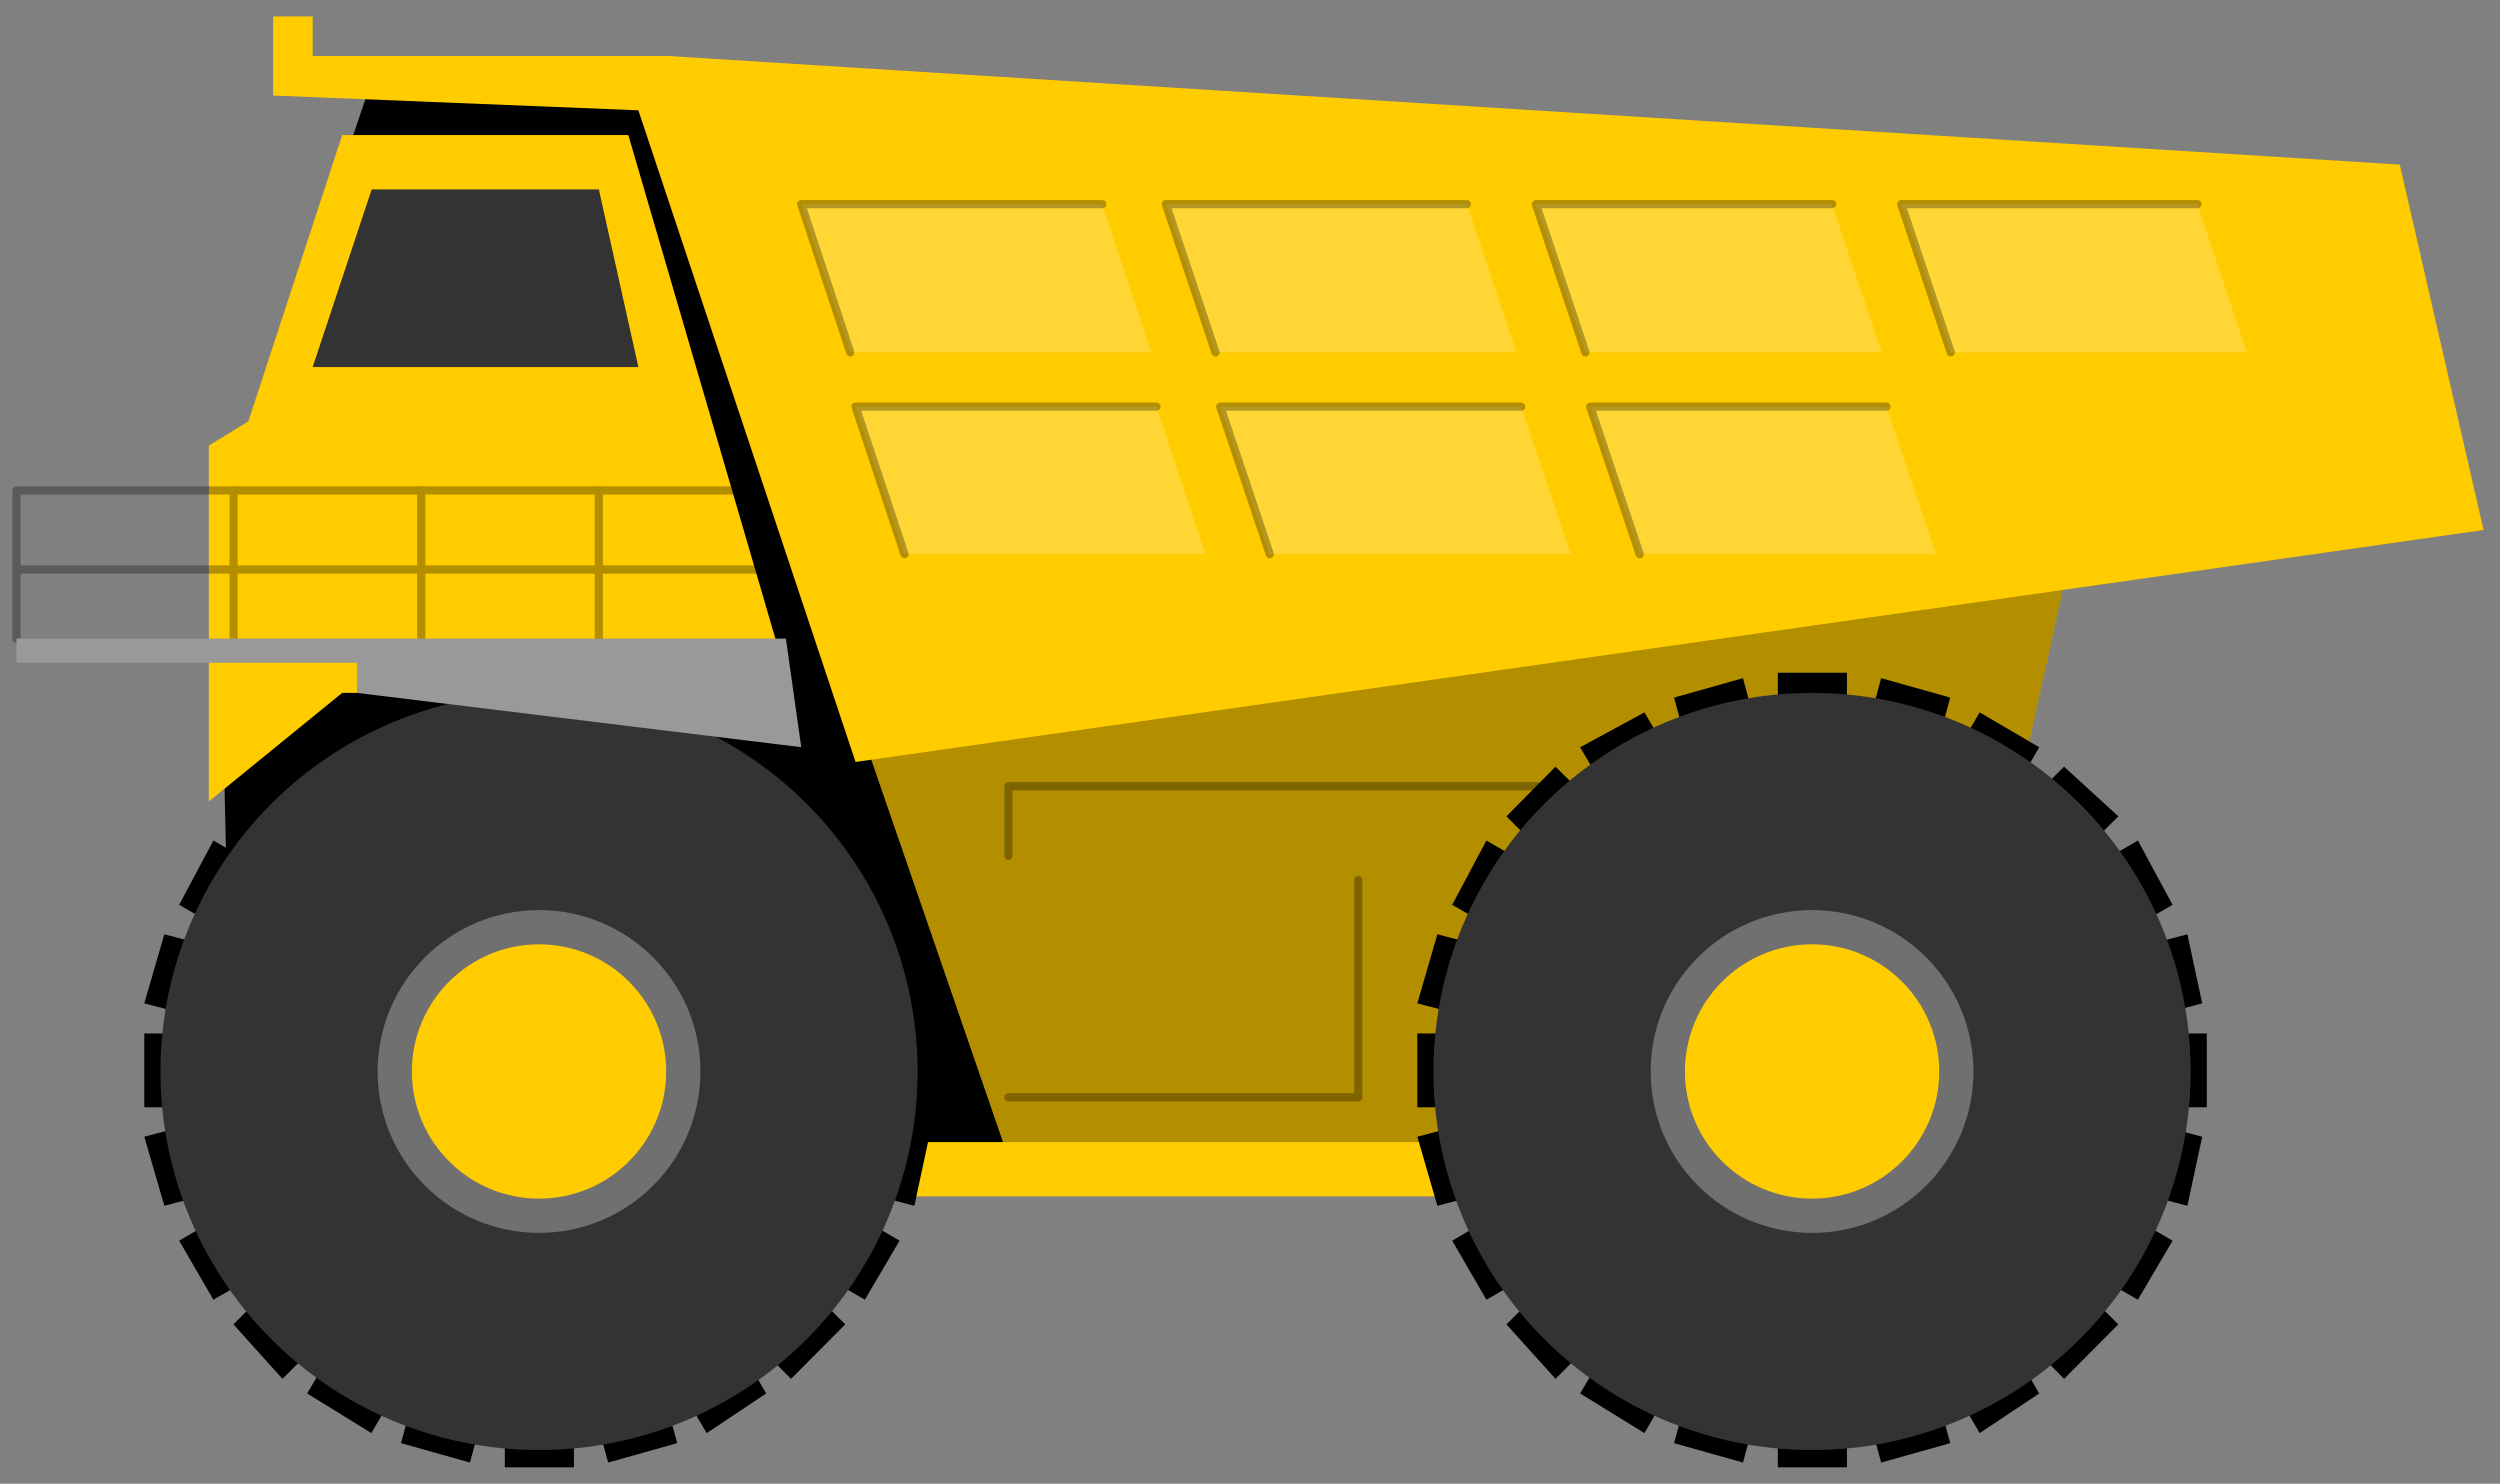 <?xml version="1.0" encoding="utf-8"?>
<!-- Generator: Adobe Illustrator 15.1.0, SVG Export Plug-In . SVG Version: 6.00 Build 0)  -->
<!DOCTYPE svg PUBLIC "-//W3C//DTD SVG 1.1//EN" "http://www.w3.org/Graphics/SVG/1.1/DTD/svg11.dtd">
<svg version="1.1" id="Layer_1" xmlns="http://www.w3.org/2000/svg" preserveAspectRatio="none"  xmlns:xlink="http://www.w3.org/1999/xlink" x="0px" y="0px"
	   viewBox="0 0 152 90.213" xmlns:agg="http://www.example.com">
	 
<rect x="0" y="0" width="152" height="90.213" fill="#808080" stroke="none"/>
	 
<agg:params>
	<agg:param type="C" name="color" description="Color" cssAttributes="fill" classes="color"/>
</agg:params>

<style type="text/css" >
<![CDATA[

	.stroked,.dashed{
		stroke-width:0.5;
		stroke-linecap:round;
		stroke-linejoin:round;
		stroke: #000000;
	}
	
	.color {
		fill: #FFCC00;

	}
	
	.stroked,.dashed{
		fill:none;
	}
	
	.dashed {
		stroke-dasharray:1.417,1.417;
	}

      ]]>
</style>
	 
<polygon points="13.306,32.223 22.598,4.912 43.012,4.912 67.013,71.807 14.203,72.74 
	13.306,32.223 "/>
<path class="color" d="M151,32.223l-25.584,3.646l-7.422,33.569h-11.409v3.303H37.307
	v-3.303h23.679l-8.008-23.248l-0.961,0.137L38.813,6.707L16.606,5.809V1h2.404v2.404h21.598l105.298,6.604L151,32.223z
	 M12.696,48.73l8.108-6.603h27.302L38.204,8.214h-17.4L15.1,25.619l-2.404,1.472V48.73L12.696,48.73z"/>
<polygon opacity="0.3" points="52.978,46.189 125.416,35.868 117.994,69.438 
	60.985,69.438 52.913,46.003 "/>
<polygon fill="#333333" points="19.01,22.317 22.598,11.515 36.41,11.515 38.813,22.317 
	19.01,22.317 "/>
	
<g id="white" opacity="0.2" fill="white">
	<polygon points="70.313,24.723 73.293,33.692 54.993,33.692 52.014,24.723 	"/>
	<polygon points="92.483,24.723 95.503,33.692 77.203,33.692 74.193,24.723 	"/>
	<polygon points="114.693,24.723 117.703,33.692 99.693,33.692 96.684,24.723 	"/>
	<polygon points="133.604,12.413 136.613,21.423 118.604,21.423 115.593,12.413 	"/>
	<polygon points="111.394,12.413 114.403,21.423 96.394,21.423 93.383,12.413 	"/>
	<polygon points="89.184,12.413 92.203,21.423 73.903,21.423 70.883,12.413 	"/>
	<polygon points="67.014,12.413 69.993,21.423 51.693,21.423 48.713,12.413 	"/>
	<rect x="61.313" y="47.803"  />
	<rect x="61.313" y="53.503"   />
</g>

<g class="stroked" opacity="0.3">
	<polyline points="103.283,47.803 61.313,47.803 61.313,52.033 	"/>
	<polyline points="61.313,66.713 82.583,66.713 82.583,53.503 	"/>
	<polyline points="44.512,29.818 1,29.818 1,38.825 	"/>
	<line x1="1" y1="34.627" x2="45.915" y2="34.627"/>
	<line x1="14.203" y1="29.818" x2="14.203" y2="38.825"/>
	<line x1="25.611" y1="29.818" x2="25.611" y2="38.825"/>
	<line x1="36.41" y1="29.818" x2="36.41" y2="38.825"/>
	<polyline points="133.604,12.413 115.593,12.413 118.604,21.423 	"/>
	<polyline points="111.394,12.413 93.383,12.413 96.394,21.423 	"/>
	<polyline points="114.693,24.723 96.684,24.723 99.693,33.692 	"/>
	<polyline points="92.483,24.723 74.193,24.723 77.203,33.692 	"/>
	<polyline points="89.184,12.413 70.883,12.413 73.903,21.423 	"/>
	<polyline points="67.014,12.413 48.713,12.413 51.693,21.423 	"/>
	<polyline points="70.313,24.723 52.014,24.723 54.993,33.692 	"/>
</g>

<g id="wheel">
	<polygon points="56.773,62.833 49.573,62.833 56.493,61.003 55.594,56.803 48.203,58.753 54.693,55.013 52.583,51.103 
		46.193,54.822 51.394,49.633 48.094,46.612 42.934,51.772 46.583,45.433 42.964,43.313 39.184,49.763 41.174,42.413 36.974,41.232 
		34.894,48.913 34.894,40.902 30.693,40.902 30.693,49.053 28.573,41.232 24.384,42.413 26.413,49.902 22.583,43.313 18.674,45.433 
		22.363,51.763 17.174,46.612 14.193,49.633 19.323,54.803 12.974,51.103 10.894,55.013 17.424,58.772 9.993,56.803 8.773,61.003 
		15.743,62.833 8.773,62.833 8.773,67.322 15.604,67.322 8.773,69.112 9.993,73.313 18.273,71.123 10.894,75.433 12.974,79.022 
		19.394,75.333 14.193,80.522 17.174,83.833 22.083,78.923 18.674,84.723 22.583,87.133 26.283,80.703 24.384,87.743 28.573,88.923 
		30.693,81.103 30.693,89.213 34.894,89.213 34.894,81.243 36.974,88.923 41.174,87.743 39.304,80.843 42.964,87.133 46.583,84.723 
		43.214,78.913 48.094,83.833 51.394,80.522 46.123,75.303 52.583,79.022 54.693,75.433 47.344,71.143 55.594,73.313 56.493,69.112 
		49.714,67.322 56.773,67.322 	"/>
	<circle fill="#333333" cx="32.773" cy="65.146" r="23.019"/>
	<circle opacity="0.3" fill="white" cx="32.773" cy="65.146" r="9.813"/>
	<circle class="color" cx="32.773" cy="65.146" r="7.731"/>
</g>

<use xlink:href="#wheel" transform="translate(77.4 0)"/>

<polygon fill="#999999" points="48.716,45.429 47.783,38.825 21.701,38.825 
	1,38.825 1,40.297 21.701,40.297 21.701,42.128 "/>
	
</svg>
